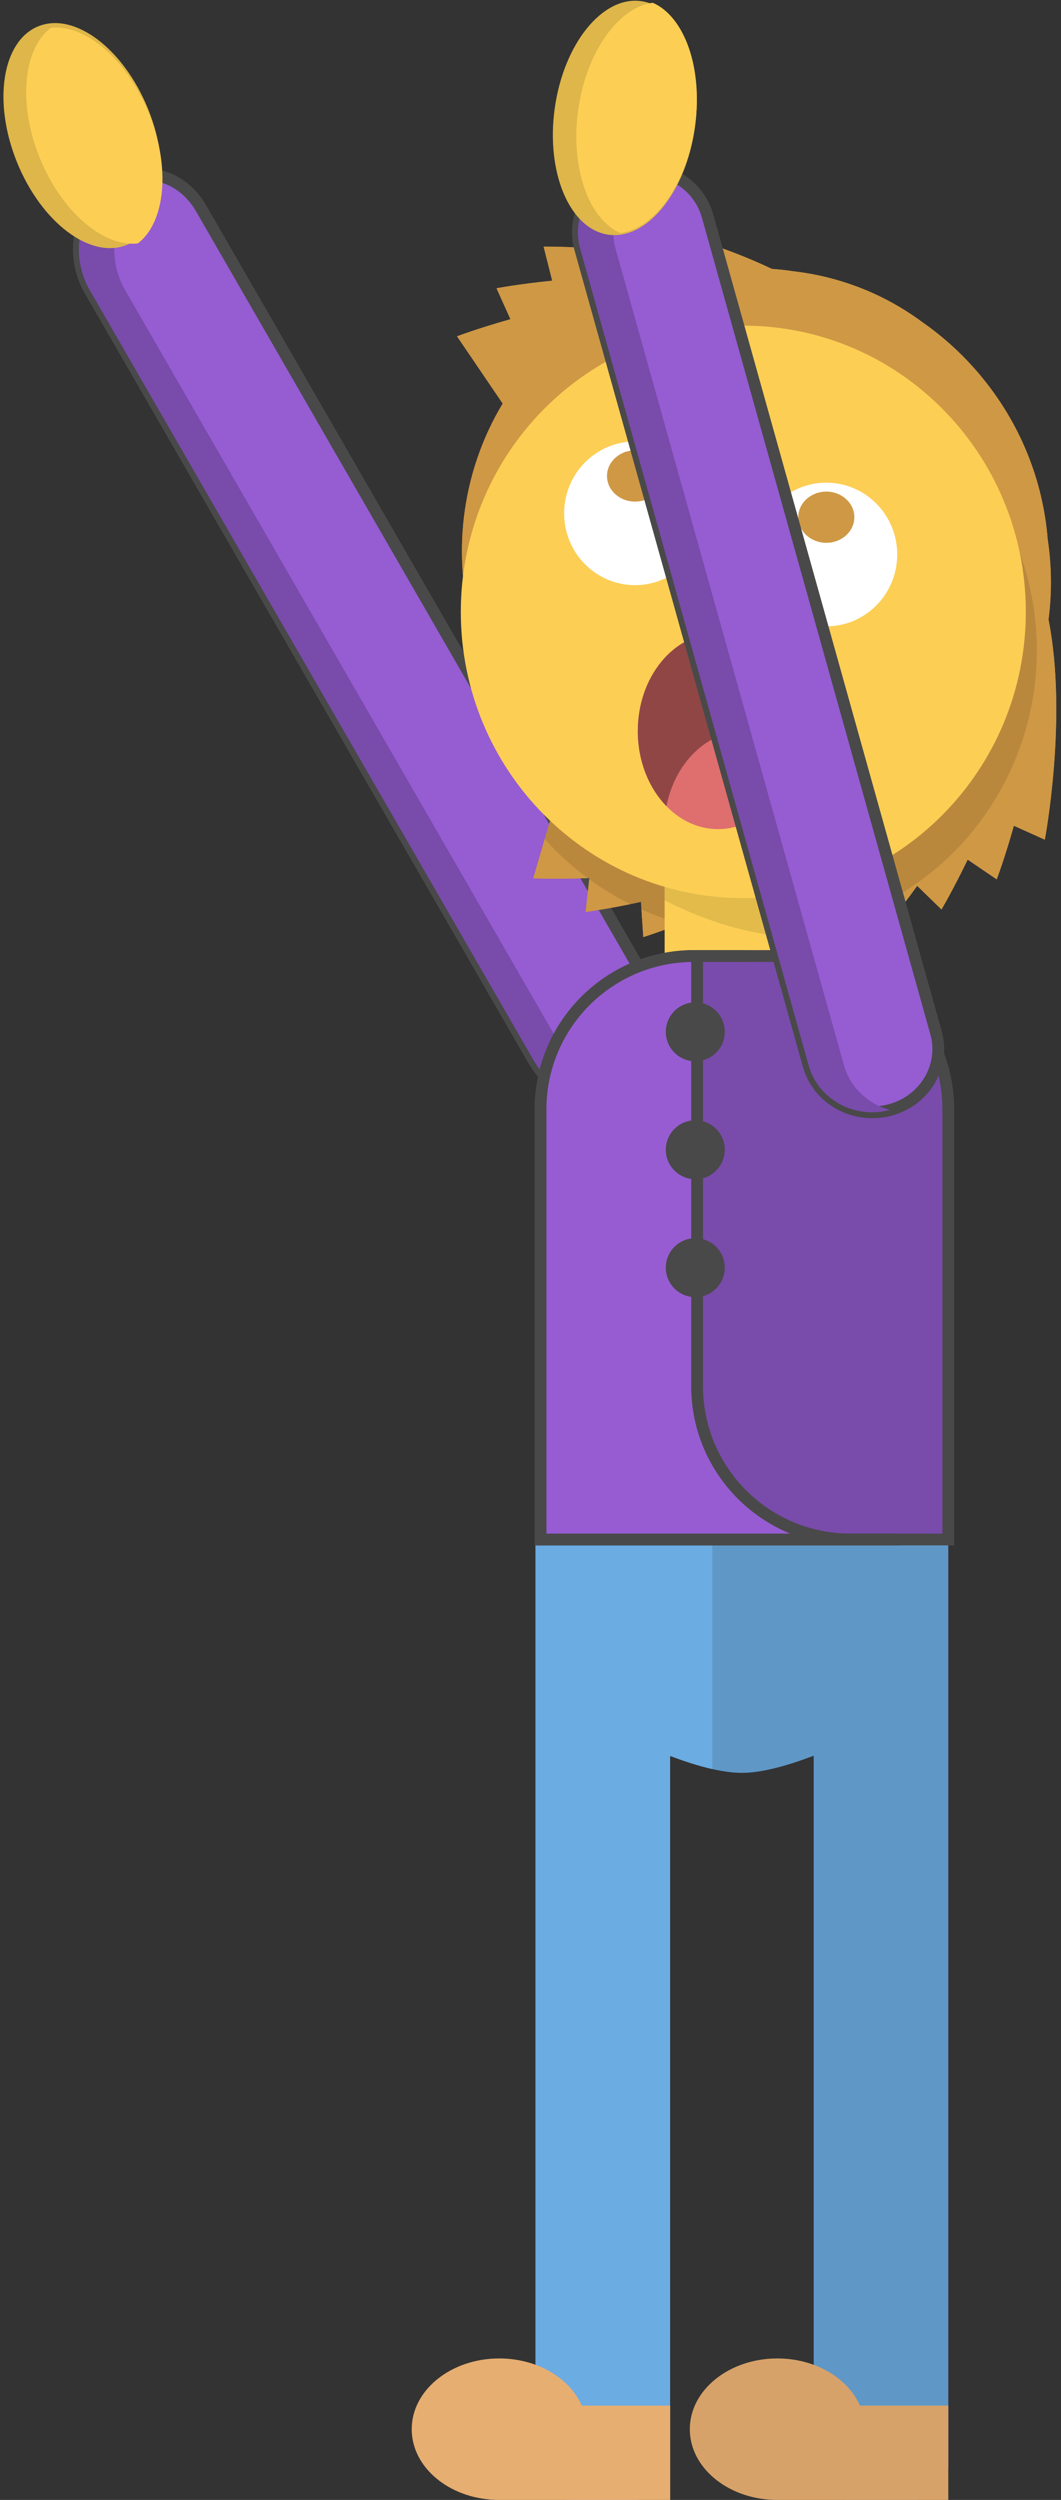 <?xml version="1.0" encoding="UTF-8" standalone="no"?>
<svg width="90px" height="212px" viewBox="0 0 90 212" version="1.1" xmlns="http://www.w3.org/2000/svg" xmlns:xlink="http://www.w3.org/1999/xlink" xmlns:sketch="http://www.bohemiancoding.com/sketch/ns">
    <rect x="0" y="0" width="90" height="212" fill="#333333" stroke="none"/>
    <!-- Generator: Sketch 3.3.3 (12072) - http://www.bohemiancoding.com/sketch -->
    <title>boy</title>
    <desc>Created with Sketch.</desc>
    <defs></defs>
    <g id="Building" stroke="none" stroke-width="1" fill="none" fill-rule="evenodd" sketch:type="MSPage">
        <g id="boy" sketch:type="MSLayerGroup" transform="translate(-3, -1)">
            <g id="legs" transform="translate(37, 131)" sketch:type="MSShapeGroup">
                <path d="M11.424,10.67 L11.424,0.551 L46.44,0.551 L46.44,10.67 L46.44,10.67 L46.44,78.991 C46.44,80.653 45.096,82 43.44,82 L38.022,82 C36.365,82 35.022,80.655 35.022,78.991 L35.022,18.888 C32.78,19.742 30.607,20.342 28.932,20.342 C27.239,20.342 25.072,19.75 22.842,18.905 L22.842,78.991 C22.842,80.653 21.499,82 19.843,82 L14.424,82 C12.768,82 11.424,80.655 11.424,78.991 L11.424,10.67 Z" fill="#5F98C7"></path>
                <path d="M34.602,0.551 L11.424,0.551 L11.424,10.67 L11.424,10.67 L11.424,78.991 C11.424,80.655 12.768,82 14.424,82 L19.843,82 C21.499,82 22.842,80.653 22.842,78.991 L22.842,18.905 C24.079,19.373 25.296,19.764 26.424,20.02 L26.424,0.551 L34.602,0.551 Z" id="legs-copy" fill="#6BACE2"></path>
                <path d="M15.352,74 L22.85,74 L22.85,82 L8,82 L8,81.993 C4.062,81.846 0.924,79.219 0.924,76 C0.924,72.686 4.249,70 8.349,70 C11.582,70 14.333,71.67 15.352,74 Z" id="Rectangle-41" fill="#E6AE71"></path>
                <path d="M38.942,74 L46.44,74 L46.44,82 L31.59,82 L31.59,81.993 C27.651,81.846 24.514,79.219 24.514,76 C24.514,72.686 27.838,70 31.939,70 C35.172,70 37.922,71.67 38.942,74 Z" id="Rectangle-41-Copy" fill="#D7A269"></path>
            </g>
            <g id="left-arm" sketch:type="MSShapeGroup">
                <path d="M12.258,16.796 C14.87,14.885 18.359,15.715 20.059,18.666 L57.731,84.012 C59.428,86.956 58.681,90.895 56.074,92.802 C53.462,94.712 49.974,93.882 48.273,90.932 L10.601,25.585 C8.904,22.642 9.651,18.703 12.258,16.796 Z" stroke="#494949" fill="#965CD2"></path>
                <path d="M16.828,15.998 C15.328,15.533 13.666,15.766 12.258,16.796 C9.651,18.703 8.904,22.642 10.601,25.585 L48.275,90.932 C49.651,93.32 52.2,94.319 54.506,93.6 C53.223,93.202 52.059,92.292 51.275,90.932 L13.601,25.585 C11.904,22.642 12.651,18.703 15.258,16.796 C15.756,16.432 16.285,16.167 16.828,15.998 Z" id="left-arm-copy-2" fill="#794BAB"></path>
                <ellipse id="Oval-42-Copy-4" fill="#DEB649" transform="translate(10, 12.5) rotate(-22) translate(-10, -12.5) " cx="10" cy="12.5" rx="6" ry="10"></ellipse>
                <path d="M11,22.362 C13.838,21.568 16,17.455 16,12.5 C16,7.545 13.838,3.432 11,2.638 C8.162,3.432 6,7.545 6,12.5 C6,17.455 8.162,21.568 11,22.362 Z" id="Oval-42-Copy-3" fill="#FCCE54" transform="translate(11, 12.5) rotate(-22) translate(-11, -12.5) "></path>
            </g>
            <g id="torso-+-head" transform="translate(29, 9)" sketch:type="MSShapeGroup">
                <g id="hair" transform="translate(37.15, 40.527) rotate(-20) translate(-37.15, -40.527) translate(10.833, 7.034)">
                    <path d="M35.773,62.87 C33.738,64.856 32.239,66.082 32.239,66.082 L30.988,63.494 C28.643,65.093 26.957,66.038 26.957,66.038 L25.036,59.25 L25.036,59.25 C18.641,61.642 12.114,62.475 12.114,62.475 L12.427,59.61 L12.427,59.61 C9.594,59.724 7.668,59.632 7.668,59.632 L8.503,56.761 C5.69,56.381 3.805,55.955 3.805,55.955 L5.082,53.364 C2.382,52.502 0.604,51.757 0.604,51.757 L5.558,44.993 C4.445,42.6 3.722,40.01 3.437,37.331 C3.03,35.394 2.849,33.373 2.921,31.3 C3.181,23.849 6.667,17.298 11.938,13.035 L11.938,13.035 L10.247,6.352 C10.247,6.352 12.175,6.328 15.001,6.54 L15.001,6.54 L14.79,3.67 C14.79,3.67 16.698,3.981 19.448,4.682 L19.448,4.682 L19.75,1.717 C19.75,1.717 21.572,2.354 24.158,3.521 L24.941,0.755 C24.941,0.755 31.978,4.698 37.297,10.114 C37.857,10.363 38.402,10.632 38.932,10.921 C39.576,11.243 40.21,11.598 40.833,11.987 C43.705,13.782 46.041,16.118 47.796,18.794 L47.796,18.794 C49.021,20.544 50.042,22.487 50.81,24.597 C52.649,29.648 52.759,34.893 51.447,39.648 C50.991,41.913 50.222,44.078 49.182,46.081 C47.885,54.464 42.501,63.519 42.501,63.519 L40.438,61.512 C38.779,63.82 37.516,65.287 37.516,65.287 L35.773,62.87 L35.773,62.87 Z" id="Path-143" fill="#BA883D"></path>
                    <path d="M26.392,64.04 L26.957,66.038 C26.957,66.038 28.643,65.093 30.988,63.494 L32.239,66.082 C32.239,66.082 33.738,64.856 35.773,62.87 L35.773,62.87 L37.516,65.287 C37.516,65.287 38.779,63.82 40.438,61.512 L42.501,63.519 C42.501,63.519 47.885,54.464 49.182,46.081 C50.222,44.078 50.991,41.913 51.447,39.648 C52.759,34.893 52.649,29.648 50.81,24.597 C50.042,22.487 49.021,20.544 47.796,18.794 L47.796,18.794 C46.041,16.118 43.705,13.782 40.833,11.987 C40.21,11.598 39.576,11.243 38.932,10.921 C38.402,10.632 37.857,10.363 37.297,10.114 C31.978,4.698 24.941,0.755 24.941,0.755 L24.158,3.521 C21.572,2.354 19.75,1.717 19.75,1.717 L19.448,4.682 L19.448,4.682 C16.698,3.981 14.79,3.67 14.79,3.67 L15.001,6.54 L15.001,6.54 C12.175,6.328 10.247,6.352 10.247,6.352 L11.938,13.035 L11.938,13.035 C7.015,17.016 3.65,22.992 3.015,29.833 C6.773,21.406 15.143,15.542 24.865,15.542 C38.1,15.542 48.829,26.409 48.829,39.815 C48.829,52.702 38.915,63.243 26.392,64.04 Z M15.08,61.98 C13.268,62.328 12.114,62.475 12.114,62.475 L12.329,60.506 C13.21,61.055 14.129,61.548 15.08,61.98 Z M11.051,59.652 C8.989,59.695 7.668,59.632 7.668,59.632 L8.323,57.378 C9.175,58.202 10.087,58.962 11.051,59.652 Z M7.583,56.63 C5.287,56.29 3.805,55.955 3.805,55.955 L5.038,53.453 C5.798,54.584 6.65,55.647 7.583,56.63 Z M4.951,53.322 C2.325,52.478 0.604,51.757 0.604,51.757 L2.657,48.953 C3.276,50.495 4.047,51.958 4.951,53.322 Z" id="Path-143-Copy" fill="#CF9845"></path>
                </g>
                <g id="head" transform="translate(13.088, 19.615)">
                    <g id="nack" transform="translate(16.542, 42.627)">
                        <rect id="Rectangle-25" fill="#FCCE54" x="0.748" y="0.935" width="12.783" height="9.896"></rect>
                        <path d="M13.531,9.233 L13.531,0.174 L0.748,0.174 L0.748,6.111 C4.635,8.091 8.761,9.253 12.652,9.253 C12.949,9.253 13.241,9.246 13.531,9.233 Z" id="Rectangle-25-Copy" fill="#E3BB4B"></path>
                    </g>
                    <path d="M23.964,48.547 C37.199,48.547 47.928,37.679 47.928,24.273 C47.928,10.868 37.199,0 23.964,0 C10.729,0 0,10.868 0,24.273 C0,37.679 10.729,48.547 23.964,48.547 Z" id="face" fill="#FCCE54"></path>
                </g>
                <g id="mouth" transform="translate(27.371, 45.669)">
                    <ellipse id="Oval-12-Copy-2" fill="#DF6E6E" cx="7.537" cy="8.33" rx="6.807" ry="8.312"></ellipse>
                    <path d="M14.156,10.275 C14.279,9.651 14.344,9 14.344,8.33 C14.344,3.739 11.296,0.018 7.537,0.018 C3.778,0.018 0.73,3.739 0.73,8.33 C0.73,10.885 1.675,13.171 3.161,14.696 C3.878,11.044 6.569,8.33 9.78,8.33 C11.447,8.33 12.973,9.061 14.156,10.275 Z" id="Oval-12" fill="#914646"></path>
                </g>
                <g id="eyes" transform="translate(21.853, 29.437)">
                    <ellipse id="Oval-4" fill="#FFFFFF" cx="6.014" cy="6.092" rx="6.014" ry="6.092"></ellipse>
                    <ellipse id="Oval-4-Copy" fill="#FFFFFF" cx="22.239" cy="9.587" rx="6.014" ry="6.092"></ellipse>
                    <ellipse id="Oval-5" fill="#CF9845" cx="6.014" cy="2.928" rx="2.378" ry="2.172"></ellipse>
                    <ellipse id="Oval-5-Copy" fill="#CF9845" cx="22.239" cy="6.423" rx="2.378" ry="2.172"></ellipse>
                </g>
                <g id="torso" transform="translate(19, 73)">
                    <path d="M35.44,34.297 L35.44,13.073 C35.44,5.894 29.618,0.073 22.437,0.073 L13.854,0.073 C6.68,0.073 0.852,5.893 0.852,13.073 L0.852,34.297 L0.852,49.551 L35.44,49.551 L35.44,34.297 Z" id="chest" stroke="#494949" fill="#794BAB"></path>
                    <path d="M18.285,0.073 L13.854,0.073 C6.68,0.073 0.852,5.893 0.852,13.073 L0.852,34.297 L0.852,49.551 L31.287,49.551 L27.135,49.551 C19.96,49.551 14.132,43.731 14.132,36.551 L14.132,15.327 L14.132,0.073 L18.285,0.073 Z" id="chest-copy-2" stroke="#494949" fill="#975CD2"></path>
                    <g id="buttons" transform="translate(11, 4)" fill="#494949">
                        <circle id="Oval-71" cx="2.978" cy="2.5" r="2.5"></circle>
                        <circle id="Oval-71-Copy" cx="2.978" cy="12.5" r="2.5"></circle>
                        <circle id="Oval-71-Copy-2" cx="2.978" cy="22.5" r="2.5"></circle>
                    </g>
                </g>
            </g>
            <g id="right-arm" transform="translate(48, 0)" sketch:type="MSShapeGroup">
                <path d="M32.655,82.342 L34.4,88.58 C35.2,91.438 33.423,94.378 30.444,95.142 L30.444,95.142 C27.46,95.908 24.395,94.218 23.593,91.351 C23.593,91.351 22.414,87.138 22.308,86.76 C16.598,66.354 4.21,22.077 4.21,22.077 C3.411,19.222 5.189,16.285 8.167,15.521 L8.167,15.521 C11.151,14.755 14.217,16.446 15.018,19.307 L32.655,82.342 L32.655,82.342 Z" stroke="#494949" fill="#965CD2"></path>
                <path d="M30.493,95.129 C30.477,95.133 30.461,95.138 30.444,95.142 C27.46,95.908 24.395,94.218 23.593,91.351 C23.593,91.351 22.414,87.138 22.308,86.76 C16.598,66.354 4.21,22.077 4.21,22.077 C3.411,19.222 5.189,16.285 8.167,15.521 C9.171,15.263 10.185,15.284 11.118,15.534 C8.17,16.317 6.416,19.238 7.21,22.077 C7.21,22.077 19.598,66.354 25.308,86.76 C25.414,87.138 26.593,91.351 26.593,91.351 C27.125,93.253 28.653,94.637 30.493,95.129 Z" id="right-arm-copy-2" fill="#794BAB"></path>
                <ellipse id="Oval-42" fill="#DEB649" transform="translate(8, 11) rotate(8) translate(-8, -11) " cx="8" cy="11" rx="6" ry="10"></ellipse>
                <path d="M9,20.862 C11.838,20.068 14,15.955 14,11 C14,6.045 11.838,1.932 9,1.138 C6.162,1.932 4,6.045 4,11 C4,15.955 6.162,20.068 9,20.862 Z" id="Oval-42-Copy-2" fill="#FCCE54" transform="translate(9, 11) rotate(8) translate(-9, -11) "></path>
            </g>
        </g>
    </g>
</svg>